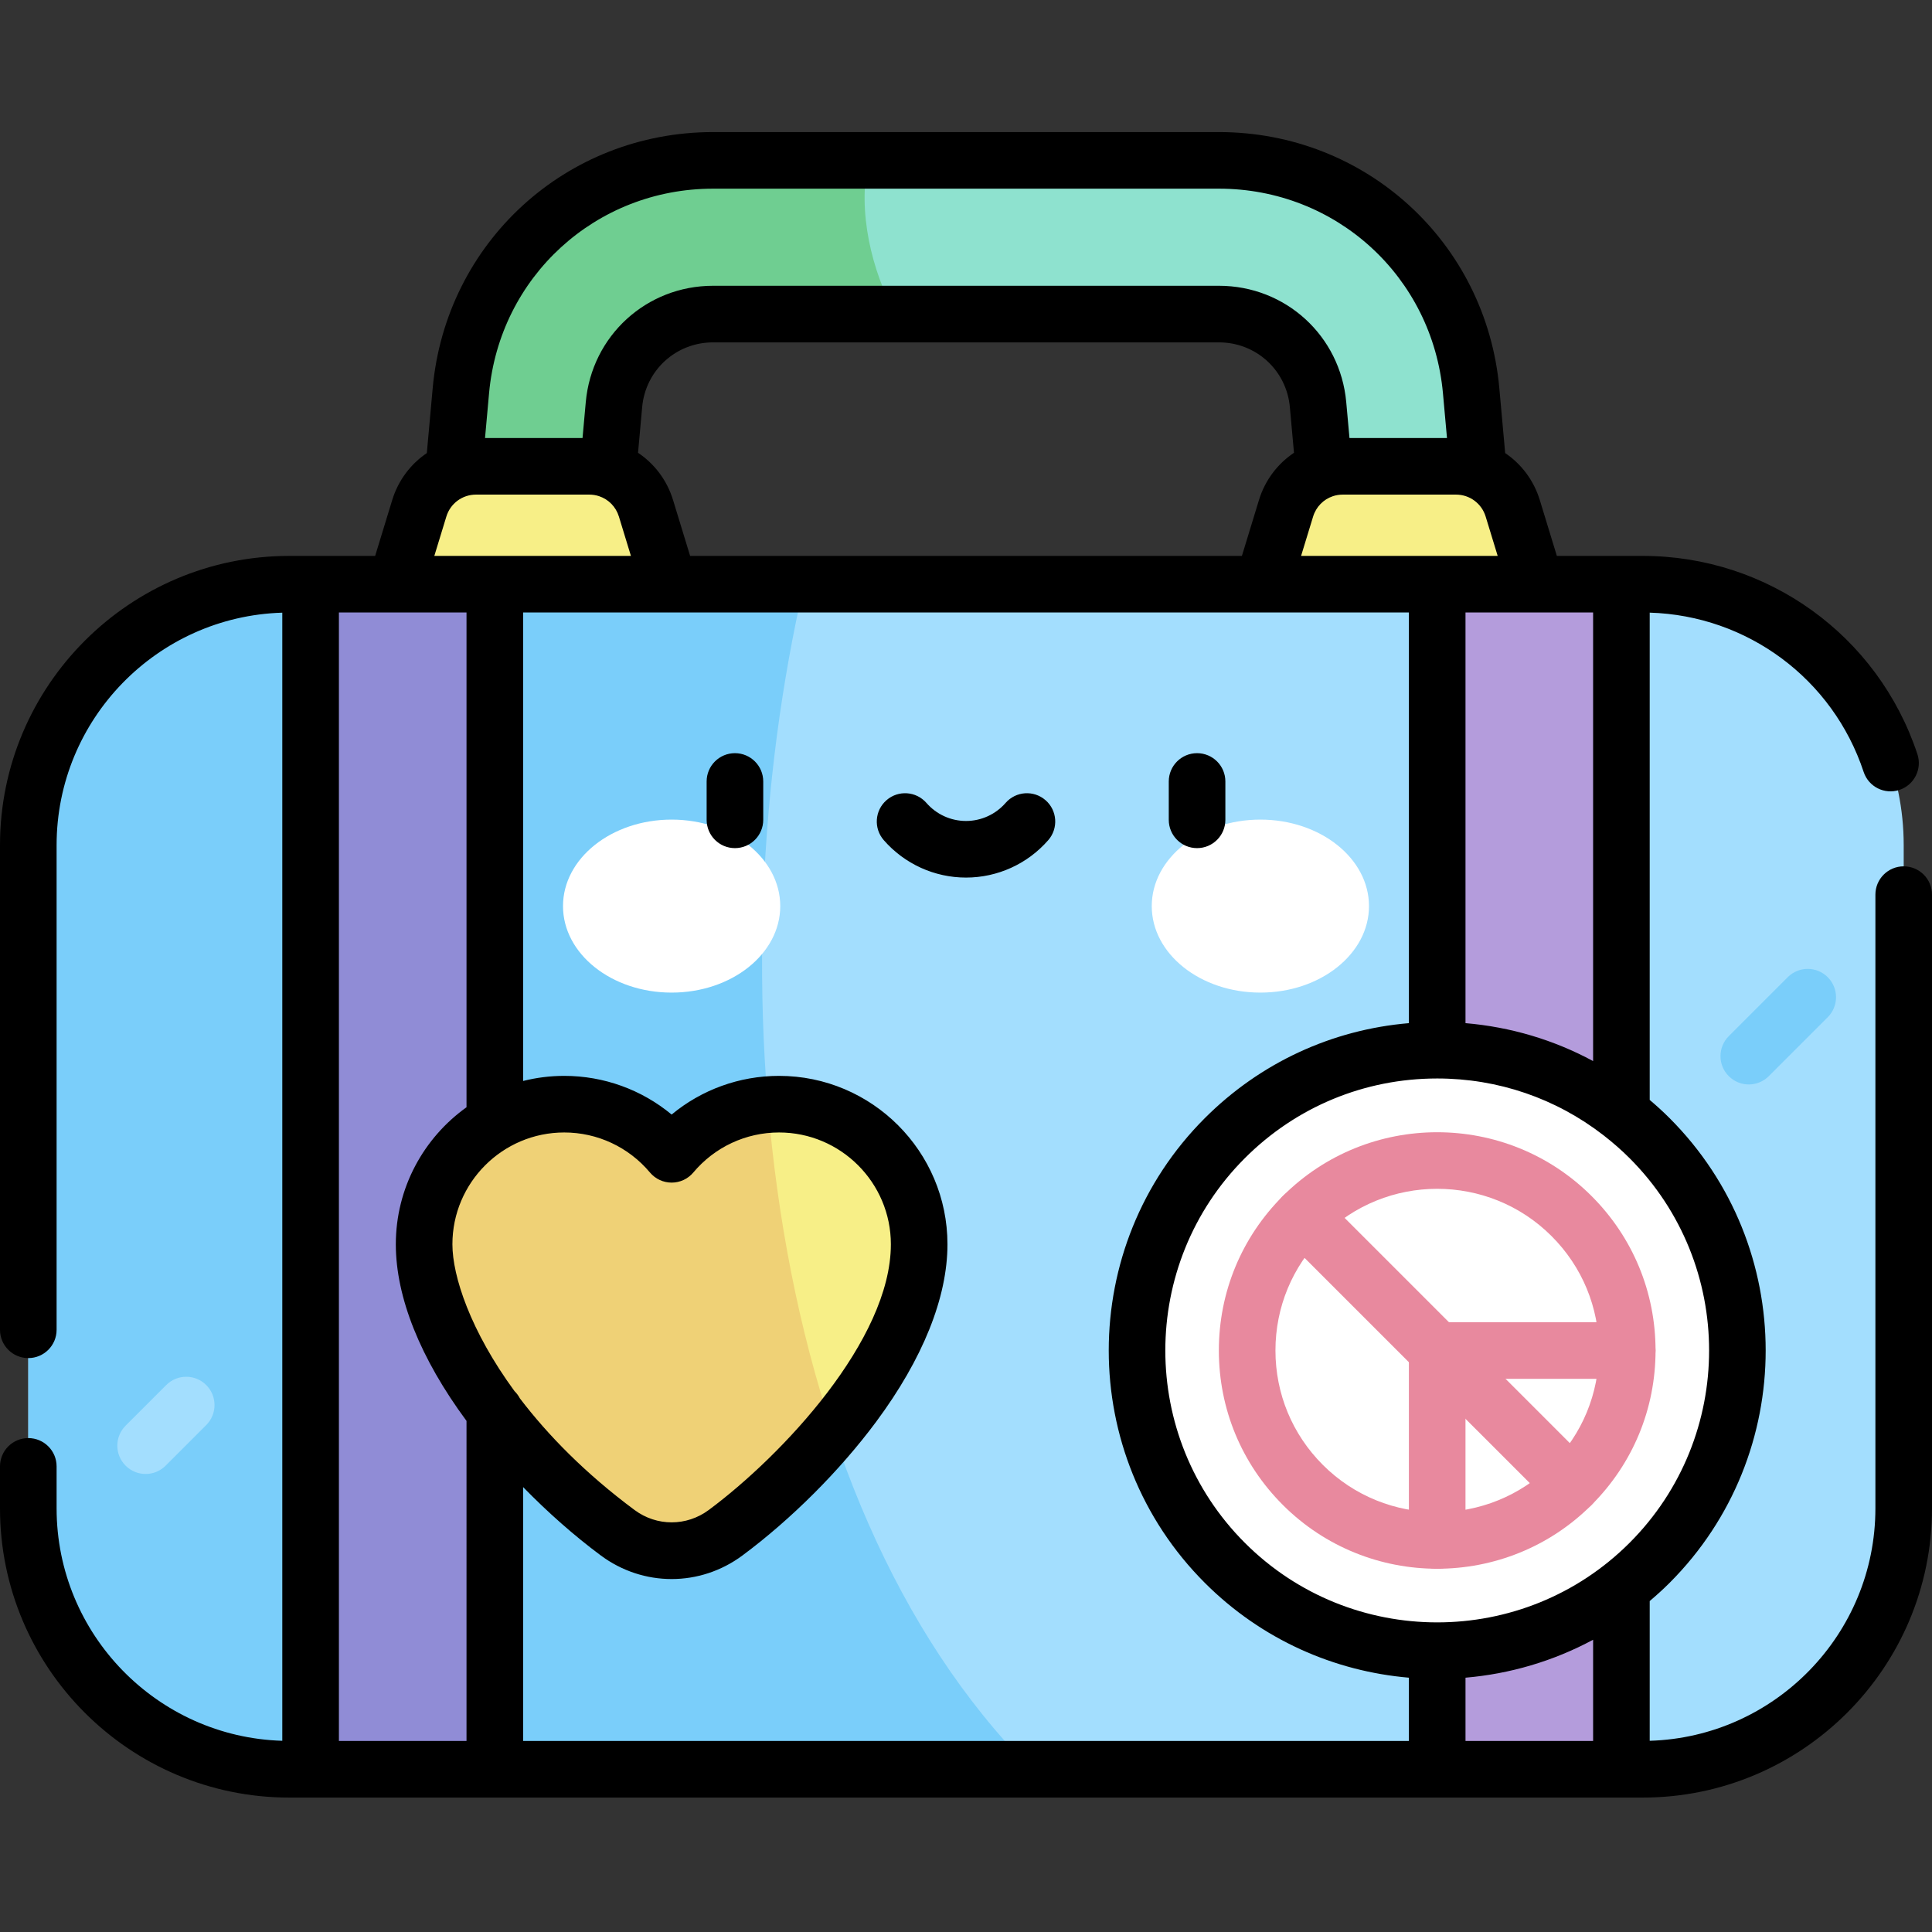 <svg height="512pt" viewBox="0 -35 512 512" width="512pt" xmlns="http://www.w3.org/2000/svg"><rect x="0" y="-35" width="512" height="512" fill="#333333" stroke="none"/><path d="m374.281 143.098c-10.422 0-19.309-7.957-20.262-18.535l-4.723-52.328c-1.234-13.684-12.523-24-26.262-24h-134.07c-13.738 0-25.027 10.316-26.262 24l-4.723 52.328c-1.008 11.203-10.902 19.465-22.113 18.453-11.203-1.012-19.465-10.91-18.457-22.117l4.723-52.324c3.141-34.816 31.875-61.074 66.836-61.074h134.066c34.961 0 63.695 26.258 66.836 61.074l4.723 52.324c1.008 11.207-7.254 21.105-18.457 22.117-.625.055-1.242.082-1.855.082zm0 0" fill="#8ee2cf"/><path d="m230.156 7.5h-41.191c-34.961 0-63.691 26.254-66.832 61.07l-4.723 52.328c-1.012 11.203 7.25 21.105 18.457 22.117 11.211 1.012 21.102-7.254 22.113-18.457l4.723-52.328c1.234-13.68 12.523-23.996 26.262-23.996h48.277c-6.168-11.469-10.082-27.078-7.086-40.734zm0 0" fill="#6fce91"/><path d="m435.34 433.875h-358.68c-38.195 0-69.16-30.965-69.16-69.16v-175.738c0-38.195 30.965-69.16 69.16-69.16h358.68c38.195 0 69.16 30.965 69.16 69.16v175.738c0 38.195-30.965 69.16-69.16 69.16zm0 0" fill="#a3defe"/><path d="m213.105 119.816h-136.445c-38.195 0-69.16 30.965-69.16 69.16v175.738c0 38.195 30.965 69.16 69.16 69.16h196.664c-72.129-72.52-84.09-210.602-60.219-314.059zm0 0" fill="#7acefa"/><path d="m206.773 205.129c0-12.66-12.887-22.926-28.785-22.926-15.898 0-28.785 10.266-28.785 22.926s12.887 22.922 28.785 22.922c15.898 0 28.785-10.262 28.785-22.922zm0 0" fill="#fff"/><path d="m362.797 205.129c0-12.66-12.887-22.926-28.785-22.926-15.898 0-28.785 10.266-28.785 22.926s12.887 22.922 28.785 22.922c15.898 0 28.785-10.262 28.785-22.922zm0 0" fill="#fff"/><path d="m82.312 119.816h48.816v314.059h-48.816zm0 0" fill="#908cd6"/><path d="m380.871 119.816h48.816v314.059h-48.816zm0 0" fill="#b49cdc"/><path d="m156.145 88.574h-29.984c-6.918 0-13.023 4.52-15.047 11.133l-6.145 20.109h72.367l-6.145-20.109c-2.023-6.613-8.129-11.133-15.047-11.133zm0 0" fill="#f7ef87"/><path d="m355.855 88.574h29.984c6.918 0 13.023 4.52 15.047 11.133l6.145 20.109h-72.367l6.145-20.109c2.023-6.613 8.129-11.133 15.047-11.133zm0 0" fill="#f7ef87"/><path d="m460.461 322.895c0 43.957-35.633 79.59-79.59 79.59-43.953 0-79.586-35.633-79.586-79.59 0-43.953 35.633-79.586 79.586-79.586 43.957 0 79.59 35.633 79.59 79.586zm0 0" fill="#fff"/><g fill="#e8899e"><path d="m380.871 380.734c-14.816 0-29.637-5.641-40.918-16.922-10.93-10.93-16.945-25.461-16.945-40.918s6.016-29.988 16.945-40.918c22.566-22.562 59.273-22.562 81.84 0 10.93 10.93 16.945 25.461 16.945 40.918s-6.016 29.992-16.945 40.918c-11.281 11.285-26.102 16.922-40.922 16.922zm0-100.688c-10.977 0-21.953 4.18-30.309 12.539-8.098 8.094-12.555 18.859-12.555 30.309 0 11.453 4.457 22.215 12.555 30.312 16.711 16.715 43.91 16.715 60.621 0 8.098-8.098 12.559-18.859 12.559-30.312 0-11.449-4.461-22.215-12.559-30.309-8.355-8.359-19.332-12.539-30.312-12.539zm0 0"/><path d="m416.488 366.012c-1.918 0-3.84-.734-5.305-2.199l-71.23-71.227c-2.93-2.93-2.93-7.68 0-10.609 2.93-2.93 7.68-2.93 10.609 0l71.227 71.23c2.93 2.93 2.93 7.68 0 10.605-1.461 1.465-3.383 2.199-5.301 2.199zm0 0"/><path d="m380.871 380.75c-4.141 0-7.5-3.355-7.5-7.5v-57.852h57.855c4.145 0 7.5 3.355 7.5 7.5 0 4.141-3.355 7.5-7.5 7.5h-42.855v42.852c0 4.145-3.355 7.5-7.5 7.5zm0 0"/></g><path d="m112.391 294.754c0-20.512 16.629-37.141 37.137-37.141 11.43 0 21.648 5.168 28.461 13.289 6.812-8.121 17.031-13.289 28.461-13.289 20.512 0 37.137 16.629 37.137 37.141 0 27.855-29.332 60.129-51.293 76.434-8.492 6.305-20.117 6.305-28.609 0-21.961-16.305-51.293-48.578-51.293-76.434zm0 0" fill="#f7ef87"/><path d="m163.684 371.188c8.492 6.305 20.117 6.305 28.609 0 9.074-6.738 19.402-16.203 28.402-26.953-9.102-27.223-14.688-56.637-17.188-86.488-10.23.801-19.297 5.742-25.52 13.156-6.812-8.121-17.031-13.285-28.461-13.285-20.512 0-37.137 16.625-37.137 37.137 0 27.855 29.332 60.129 51.293 76.434zm0 0" fill="#efd176"/><path d="m38.594 355.617c-1.922 0-3.84-.734-5.305-2.199-2.93-2.93-2.93-7.676 0-10.605l10.762-10.758c2.926-2.93 7.676-2.93 10.605 0 2.926 2.93 2.93 7.676-.004 10.605l-10.758 10.758c-1.465 1.465-3.383 2.199-5.301 2.199zm0 0" fill="#a3defe"/><path d="m463.445 252.391c-1.918 0-3.836-.734-5.301-2.199-2.93-2.926-2.93-7.676 0-10.605l15.621-15.621c2.93-2.93 7.68-2.93 10.605 0 2.93 2.93 2.93 7.676 0 10.605l-15.621 15.621c-1.465 1.465-3.383 2.199-5.305 2.199zm0 0" fill="#7acefa"/><path d="m194.766 164.598c-4.145 0-7.5 3.355-7.5 7.5v10.164c0 4.141 3.355 7.5 7.5 7.5 4.141 0 7.5-3.359 7.5-7.5v-10.164c0-4.145-3.359-7.5-7.5-7.5zm122.469 25.164c4.145 0 7.5-3.359 7.5-7.5v-10.164c0-4.145-3.355-7.5-7.5-7.5-4.141 0-7.5 3.355-7.5 7.5v10.164c0 4.141 3.359 7.5 7.5 7.5zm187.266 4.824c-4.145 0-7.5 3.355-7.5 7.5v162.629c0 33.379-26.664 60.629-59.812 61.613v-37.031c1.801-1.531 3.566-3.121 5.266-4.82 33.957-33.957 33.957-89.207 0-123.16-1.691-1.695-3.457-3.293-5.266-4.828v-129.133c25.883.766 48.523 17.531 56.699 42.219 1.305 3.934 5.547 6.066 9.48 4.762 3.93-1.305 6.062-5.547 4.762-9.48-10.41-31.422-39.66-52.535-72.785-52.535h-22.762l-4.52-14.801c-1.602-5.242-4.898-9.555-9.176-12.453l-1.547-17.168c-3.492-38.707-35.438-67.898-74.305-67.898h-134.07c-38.867 0-70.809 29.191-74.301 67.898l-1.551 17.168c-4.273 2.898-7.57 7.211-9.172 12.453l-4.523 14.801h-22.758c-42.27-.004-76.66 34.387-76.66 76.656v128.43c0 4.141 3.355 7.5 7.5 7.5s7.5-3.359 7.5-7.5v-128.43c0-33.379 26.664-60.629 59.812-61.613v298.965c-33.148-.984-59.812-28.234-59.812-61.613v-11.109c0-4.145-3.355-7.5-7.5-7.5s-7.5 3.355-7.5 7.5v11.109c0 42.27 34.391 76.66 76.66 76.66h358.68c42.27 0 76.66-34.391 76.66-76.66v-162.629c0-4.145-3.355-7.5-7.5-7.5zm-97.496-67.27c.008 0 .016.004.023.004.008 0 .02-.004.027-.004h15.133v118.879c-10.391-5.617-21.855-9.035-33.816-10.051v-108.828zm-13.289-25.418 3.184 10.418h-52.098l3.184-10.418c.797-2.609 2.773-4.582 5.25-5.402 0-.004.004-.004.004-.004.828-.273 1.707-.418 2.617-.418h29.984c3.645 0 6.809 2.34 7.875 5.824zm-264.113-32.652c2.789-30.926 28.312-54.246 59.363-54.246h134.07c31.051 0 56.574 23.32 59.363 54.246l1.066 11.828h-25.84l-.859-9.516c-1.586-17.57-16.086-30.824-33.73-30.824h-134.07c-17.645 0-32.145 13.25-33.73 30.824l-.859 9.516h-25.84zm213.316 15.746c-4.328 2.898-7.664 7.238-9.281 12.523l-4.52 14.801h-146.23l-4.523-14.801c-1.613-5.285-4.953-9.625-9.277-12.523l1.09-12.086c.883-9.789 8.961-17.172 18.793-17.172h134.066c9.832 0 17.91 7.383 18.793 17.172zm-224.633 16.906c1.066-3.484 4.23-5.824 7.875-5.824h29.984c.91 0 1.789.145 2.613.418.004 0 .004.004.008.004 2.473.82 4.453 2.789 5.25 5.402l3.184 10.418h-52.098zm5.344 324.477h-33.816v-299.059h15.156.07 18.59v131.117c-11.332 8.102-18.734 21.359-18.734 36.32 0 14.039 6.48 30.219 18.734 46.805zm12.723-92.703c-11.691-15.973-16.461-30.465-16.461-38.918 0-16.344 13.297-29.637 29.637-29.637 8.781 0 17.062 3.867 22.715 10.609 1.426 1.699 3.527 2.68 5.746 2.68s4.32-.98 5.746-2.68c5.656-6.742 13.934-10.609 22.715-10.609 16.344 0 29.637 13.293 29.637 29.637 0 25.367-28.863 56.008-48.262 70.41-5.883 4.367-13.785 4.371-19.668 0-13.02-9.664-22.977-19.859-30.383-29.578-.371-.715-.852-1.359-1.422-1.914zm237.02 92.703h-234.742v-67.281c6.496 6.66 13.535 12.883 20.586 18.117 5.613 4.168 12.191 6.254 18.773 6.254 6.578 0 13.16-2.086 18.773-6.254 12.941-9.609 25.859-22.527 35.438-35.441 12.355-16.66 18.887-32.918 18.887-47.016 0-24.613-20.023-44.637-44.637-44.637-10.496 0-20.516 3.664-28.461 10.25-7.945-6.586-17.965-10.25-28.461-10.25-3.758 0-7.41.473-10.898 1.352v-124.152h38.68c.008 0 .016.004.023.004.008 0 .016-.004.023-.004h157.309.074 38.633v108.828c-20.43 1.73-39.41 10.504-54.082 25.172-33.953 33.953-33.953 89.203.004 123.16 15.07 15.074 34.34 23.438 54.078 25.129zm48.816 0h-33.816v-16.77c11.699-1 23.227-4.352 33.816-10.055zm9.66-52.504c-28.109 28.105-73.844 28.105-101.949 0-28.105-28.105-28.105-73.844 0-101.949 13.617-13.617 31.719-21.113 50.977-21.113 16.137 0 31.449 5.285 44.004 15 .062.051.125.098.188.148 2.359 1.84 4.633 3.816 6.781 5.965 28.105 28.105 28.105 73.84 0 101.949zm-154.777-196.812c-3.121-2.723-7.859-2.398-10.582.727-2.645 3.039-6.473 4.781-10.488 4.781-4.02 0-7.844-1.742-10.488-4.781-2.727-3.125-7.461-3.449-10.582-.727-3.125 2.719-3.449 7.457-.73 10.582 5.5 6.309 13.445 9.926 21.801 9.926s16.301-3.617 21.801-9.926c2.719-3.125 2.395-7.863-.73-10.582zm0 0"/></svg>